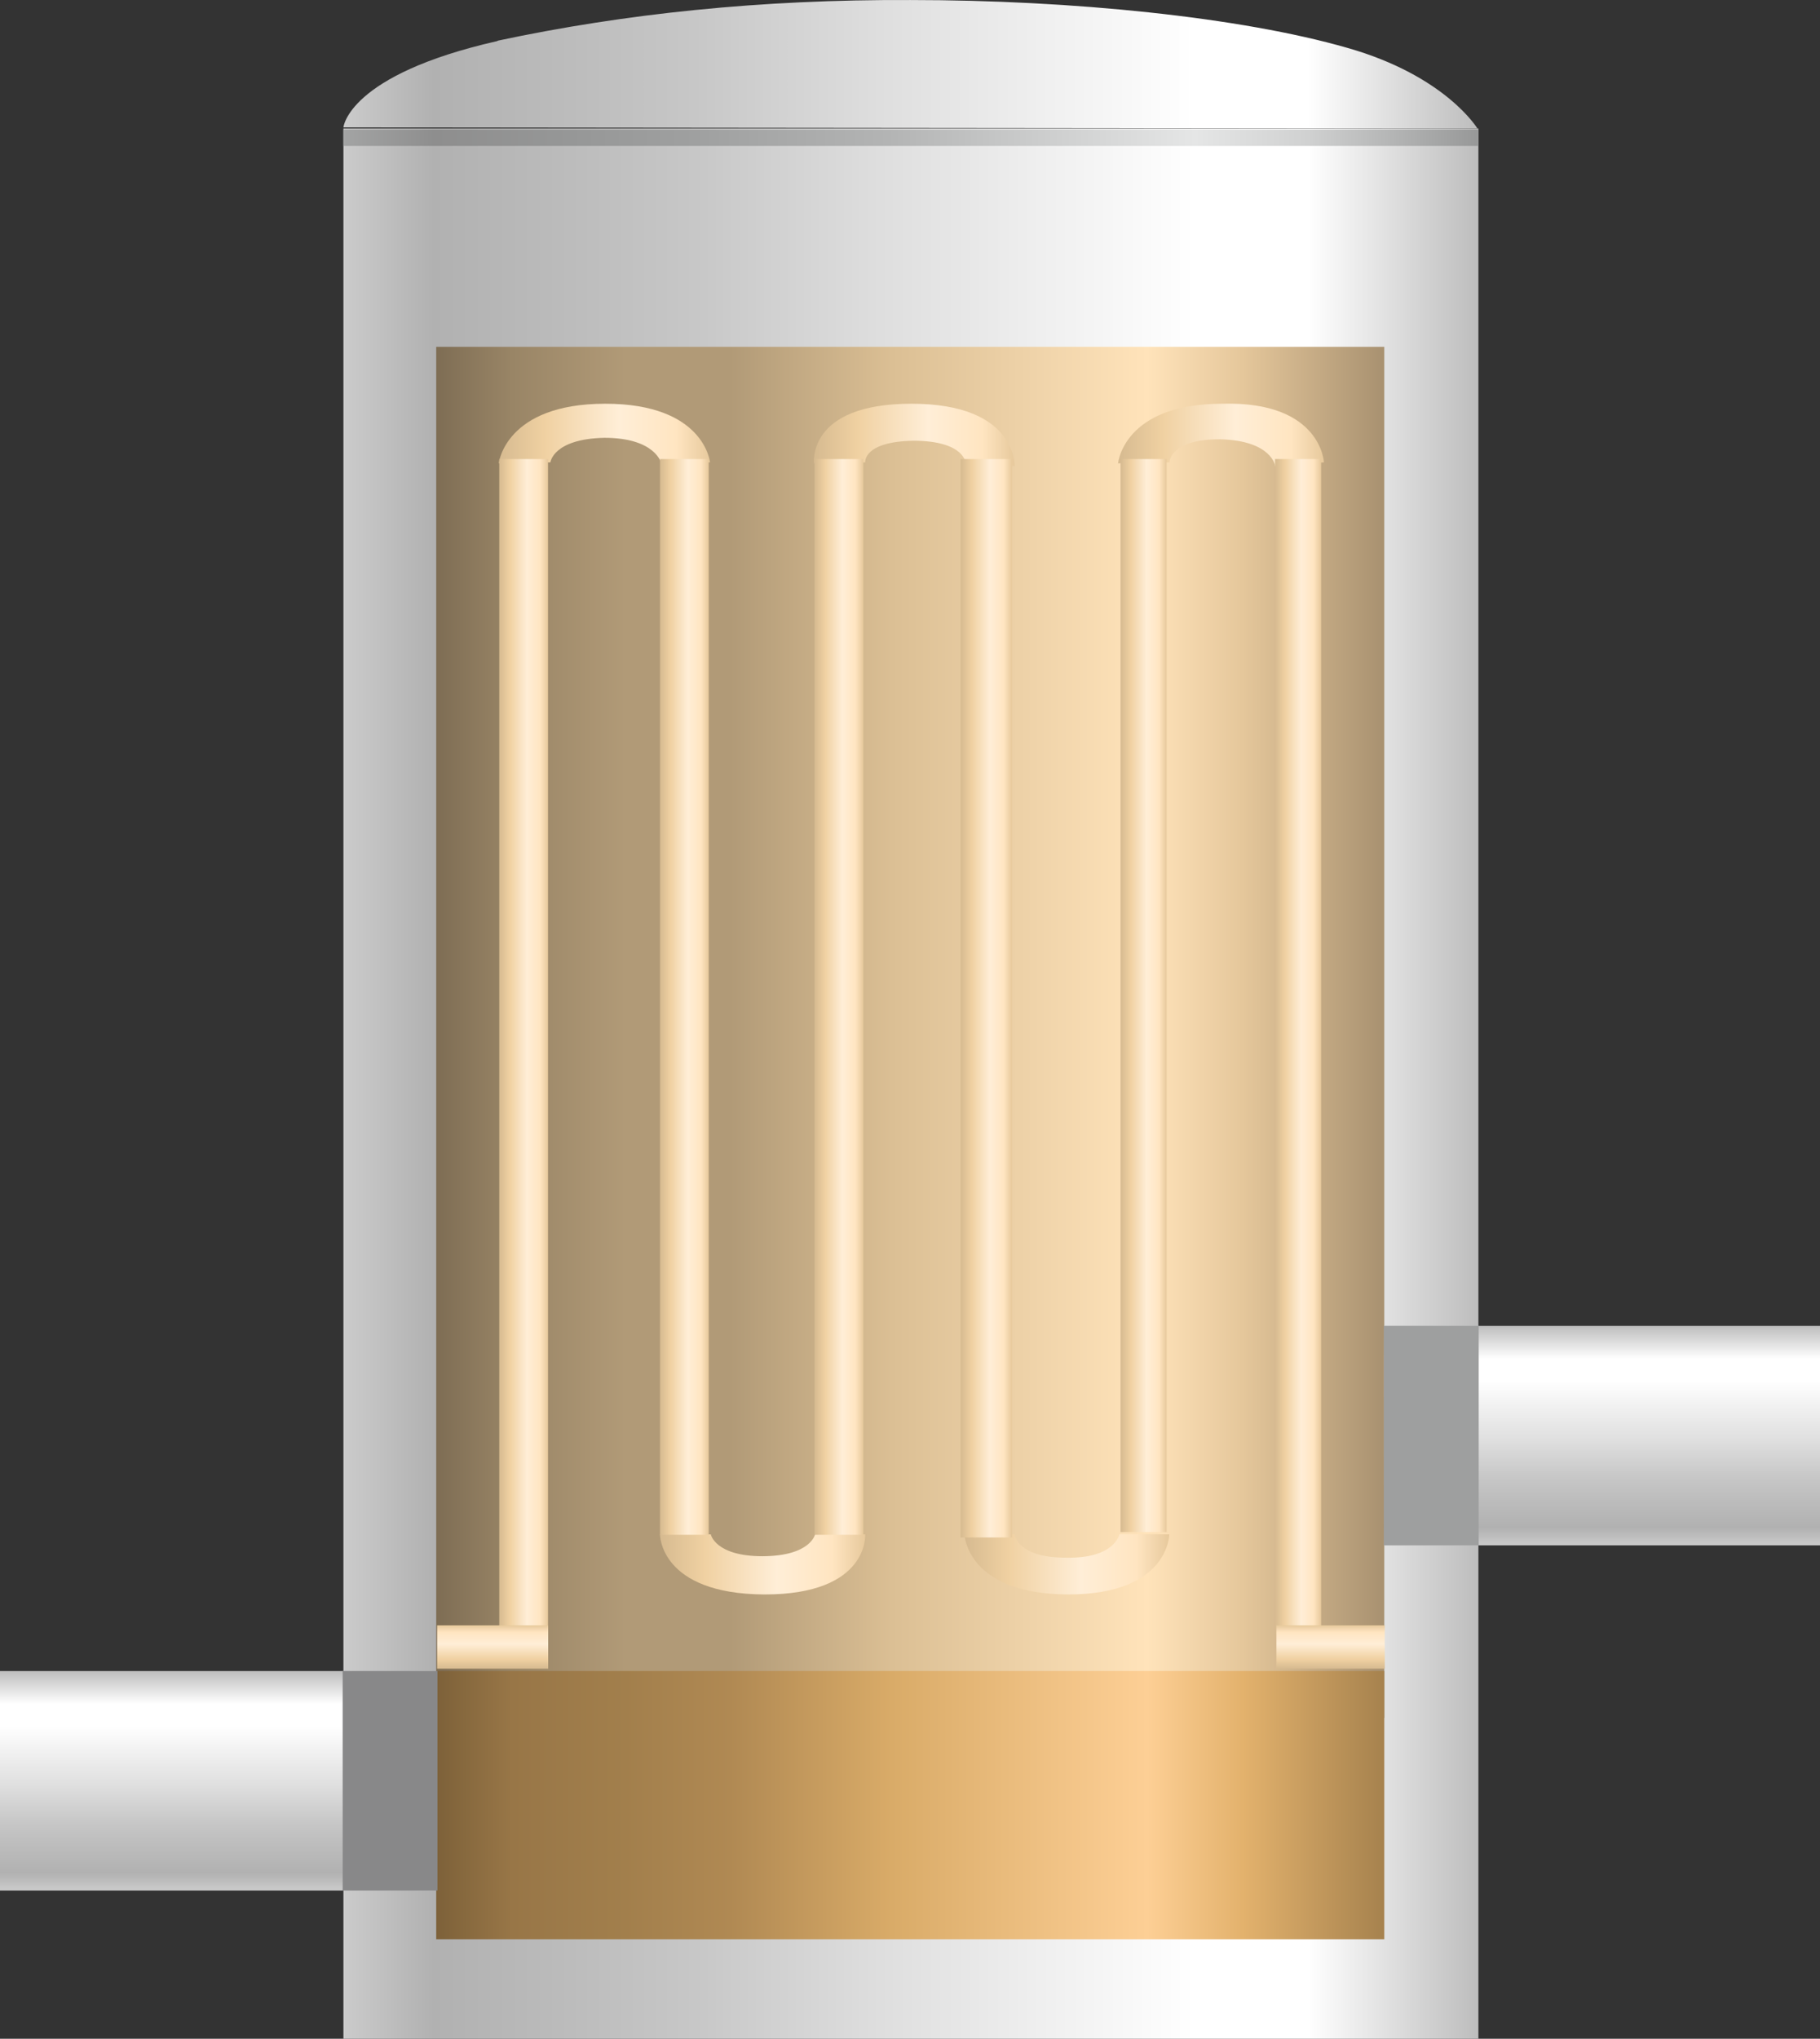 <?xml version="1.0" encoding="utf-8"?>
<!-- Generator: Adobe Illustrator 16.0.0, SVG Export Plug-In . SVG Version: 6.00 Build 0)  -->
<!DOCTYPE svg PUBLIC "-//W3C//DTD SVG 1.1//EN" "http://www.w3.org/Graphics/SVG/1.1/DTD/svg11.dtd">
<svg preserveAspectRatio="none"   version="1.1" id="图层_1" xmlns="http://www.w3.org/2000/svg" xmlns:xlink="http://www.w3.org/1999/xlink" x="0px" y="0px"
	 width="503.917px" height="564.322px" viewBox="31.387 1.314 503.917 564.322"
	 enable-background="new 31.387 1.314 503.917 564.322" xml:space="preserve">
<rect x="31.387" y="1.314" width="503.917" height="564.322" fill="#333333" stroke="none"/>
<g id="surface184">
	
		<linearGradient id="SVGID_1_" gradientUnits="userSpaceOnUse" x1="621.223" y1="-151.194" x2="202.224" y2="-151.194" gradientTransform="matrix(0.75 0 0 -0.75 -25.196 187.865)">
		<stop  offset="0" style="stop-color:#BDBDBD"/>
		<stop  offset="0.15" style="stop-color:#FFFFFF"/>
		<stop  offset="0.25" style="stop-color:#FFFFFF"/>
		<stop  offset="0.52" style="stop-color:#DFDFDF"/>
		<stop  offset="0.69" style="stop-color:#C7C7C7"/>
		<stop  offset="0.8" style="stop-color:#BCBCBC"/>
		<stop  offset="0.92" style="stop-color:#B1B1B1"/>
		<stop  offset="1" style="stop-color:#CBCBCB"/>
	</linearGradient>
	<path fill="url(#SVGID_1_)" d="M126.473,36.887h314.25v528.75h-314.25V36.887z"/>
	
		<linearGradient id="SVGID_2_" gradientUnits="userSpaceOnUse" x1="620.87" y1="177.596" x2="202.224" y2="177.596" gradientTransform="matrix(0.75 0 0 -0.75 -25.196 152.299)">
		<stop  offset="0" style="stop-color:#BDBDBD"/>
		<stop  offset="0.15" style="stop-color:#FFFFFF"/>
		<stop  offset="0.25" style="stop-color:#FFFFFF"/>
		<stop  offset="0.52" style="stop-color:#DFDFDF"/>
		<stop  offset="0.69" style="stop-color:#C7C7C7"/>
		<stop  offset="0.8" style="stop-color:#BCBCBC"/>
		<stop  offset="0.92" style="stop-color:#B1B1B1"/>
		<stop  offset="1" style="stop-color:#CBCBCB"/>
	</linearGradient>
	<path fill="url(#SVGID_2_)" d="M169.223,12.57c35.25-7.5,72.848-11.43,114.242-11.25c44.757,0,91.488,4.766,120.968,13.242
		c27.289,7.758,36.023,22.328,36.023,22.328l-313.984-0.32c0,0,1.219-14.5,42.594-23.887L169.223,12.57z"/>
	
		<linearGradient id="SVGID_3_" gradientUnits="userSpaceOnUse" x1="621.223" y1="198.303" x2="202.224" y2="198.303" gradientTransform="matrix(0.75 0 0 -0.75 -25.196 188.18)">
		<stop  offset="0" style="stop-color:#979898"/>
		<stop  offset="0.15" style="stop-color:#D0D1D1"/>
		<stop  offset="0.25" style="stop-color:#E5E6E6"/>
		<stop  offset="0.52" style="stop-color:#B3B4B4"/>
		<stop  offset="0.69" style="stop-color:#9FA0A0"/>
		<stop  offset="0.8" style="stop-color:#969797"/>
		<stop  offset="0.92" style="stop-color:#8E8E8E"/>
		<stop  offset="1" style="stop-color:#A3A4A4"/>
	</linearGradient>
	<path fill="url(#SVGID_3_)" d="M126.473,37.203h314.25v4.5h-314.25V37.203z"/>
	
		<linearGradient id="SVGID_4_" gradientUnits="userSpaceOnUse" x1="552.222" y1="-51.697" x2="202.223" y2="-51.697" gradientTransform="matrix(0.75 0 0 -0.75 0.496 248.292)">
		<stop  offset="0" style="stop-color:#A89170"/>
		<stop  offset="0.15" style="stop-color:#E5C79B"/>
		<stop  offset="0.25" style="stop-color:#FFE3BA"/>
		<stop  offset="0.52" style="stop-color:#DBBF94"/>
		<stop  offset="0.69" style="stop-color:#B19A77"/>
		<stop  offset="0.8" style="stop-color:#B19A77"/>
		<stop  offset="0.92" style="stop-color:#998566"/>
		<stop  offset="1" style="stop-color:#7E6D54"/>
	</linearGradient>
	<path fill="url(#SVGID_4_)" d="M152.164,97.316h262.5v379.5h-262.5V97.316z"/>
	
		<linearGradient id="SVGID_5_" gradientUnits="userSpaceOnUse" x1="282.724" y1="201.307" x2="282.724" y2="120.306" gradientTransform="matrix(0.75 0 0 -0.75 262.887 519.292)">
		<stop  offset="0" style="stop-color:#BDBDBD"/>
		<stop  offset="0.15" style="stop-color:#FFFFFF"/>
		<stop  offset="0.25" style="stop-color:#FFFFFF"/>
		<stop  offset="0.52" style="stop-color:#DFDFDF"/>
		<stop  offset="0.69" style="stop-color:#C7C7C7"/>
		<stop  offset="0.8" style="stop-color:#BCBCBC"/>
		<stop  offset="0.92" style="stop-color:#B1B1B1"/>
		<stop  offset="1" style="stop-color:#CBCBCB"/>
	</linearGradient>
	<path fill="url(#SVGID_5_)" d="M414.554,368.312h120.75v60.75h-120.75V368.312z"/>
	
		<linearGradient id="SVGID_6_" gradientUnits="userSpaceOnUse" x1="282.724" y1="201.302" x2="282.724" y2="120.302" gradientTransform="matrix(0.75 0 0 -0.75 -120.281 614.832)">
		<stop  offset="0" style="stop-color:#BDBDBD"/>
		<stop  offset="0.15" style="stop-color:#FFFFFF"/>
		<stop  offset="0.25" style="stop-color:#FFFFFF"/>
		<stop  offset="0.52" style="stop-color:#DFDFDF"/>
		<stop  offset="0.69" style="stop-color:#C7C7C7"/>
		<stop  offset="0.8" style="stop-color:#BCBCBC"/>
		<stop  offset="0.92" style="stop-color:#B1B1B1"/>
		<stop  offset="1" style="stop-color:#CBCBCB"/>
	</linearGradient>
	<path fill="url(#SVGID_6_)" d="M31.387,463.855h120.75v60.75H31.387V463.855z"/>
	
		<linearGradient id="SVGID_7_" gradientUnits="userSpaceOnUse" x1="377.623" y1="324.225" x2="377.623" y2="402.225" gradientTransform="matrix(0 0.75 0.75 0 -73.692 -161.905)">
		<stop  offset="0" style="stop-color:#D6BA90"/>
		<stop  offset="0.22" style="stop-color:#F0D1A2"/>
		<stop  offset="0.57" style="stop-color:#FFEED7"/>
		<stop  offset="0.84" style="stop-color:#FFE5C1"/>
		<stop  offset="1" style="stop-color:#E7C99C"/>
	</linearGradient>
	<path fill="url(#SVGID_7_)" d="M169.477,129.563c0,0,1.758-16.5,29.492-16.5c27.508,0,29.008,16.23,29.008,16.23l-13.5,0.27
		c0,0-1.512-7.066-15.773-7.066c-14.227,0.316-14.922,6.797-14.922,6.797L169.477,129.563z"/>
	
		<linearGradient id="SVGID_8_" gradientUnits="userSpaceOnUse" x1="378.122" y1="328.181" x2="378.122" y2="402.227" gradientTransform="matrix(0 0.75 0.75 0 10.616 -161.905)">
		<stop  offset="0" style="stop-color:#D6BA90"/>
		<stop  offset="0.22" style="stop-color:#F0D1A2"/>
		<stop  offset="0.57" style="stop-color:#FFEED7"/>
		<stop  offset="0.84" style="stop-color:#FFE5C1"/>
		<stop  offset="1" style="stop-color:#E7C99C"/>
	</linearGradient>
	<path fill="url(#SVGID_8_)" d="M256.785,129.563c0,0-2.094-16.5,26.965-16.5c29.285,0,28.535,17.246,28.535,17.246l-13.5-0.746
		c0,0-0.25-6.254-14.512-6.254c-13.988,0.254-13.339,5.984-13.339,5.984L256.785,129.563z"/>
	
		<linearGradient id="SVGID_9_" gradientUnits="userSpaceOnUse" x1="378.107" y1="326.224" x2="378.107" y2="402.224" gradientTransform="matrix(0 0.75 0.75 0 96.288 -161.905)">
		<stop  offset="0" style="stop-color:#D6BA90"/>
		<stop  offset="0.22" style="stop-color:#F0D1A2"/>
		<stop  offset="0.57" style="stop-color:#FFEED7"/>
		<stop  offset="0.84" style="stop-color:#FFE5C1"/>
		<stop  offset="1" style="stop-color:#E7C99C"/>
	</linearGradient>
	<path fill="url(#SVGID_9_)" d="M340.957,129.563c0,0,1.422-16.5,28.887-16.5c27.363-0.75,28.113,16.23,28.113,16.23l-13.5,1.02
		c0,0-0.879-7.004-15.141-7.41c-14.109-0.09-14.129,6.391-14.129,6.391L340.957,129.563z"/>
	
		<linearGradient id="SVGID_10_" gradientUnits="userSpaceOnUse" x1="377.699" y1="326.46" x2="377.699" y2="402.235" gradientTransform="matrix(0 0.75 0.75 0 -30.732 151.046)">
		<stop  offset="0" style="stop-color:#D6BA90"/>
		<stop  offset="0.22" style="stop-color:#F0D1A2"/>
		<stop  offset="0.57" style="stop-color:#FFEED7"/>
		<stop  offset="0.84" style="stop-color:#FFE5C1"/>
		<stop  offset="1" style="stop-color:#E7C99C"/>
	</linearGradient>
	<path fill="url(#SVGID_10_)" d="M228.188,426.015c0,0,1.152,6.055,14.336,6.055c13.414-0.055,14.547-6.086,14.547-6.086
		l13.867,0.031c0,0,1.188,16.641-27.863,16.641c-29.137-0.141-28.961-16.672-28.961-16.672L228.188,426.015z"/>
	
		<linearGradient id="SVGID_11_" gradientUnits="userSpaceOnUse" x1="377.699" y1="326.625" x2="377.699" y2="402.224" gradientTransform="matrix(0 0.75 0.75 0 53.453 151.046)">
		<stop  offset="0" style="stop-color:#D6BA90"/>
		<stop  offset="0.22" style="stop-color:#F0D1A2"/>
		<stop  offset="0.57" style="stop-color:#FFEED7"/>
		<stop  offset="0.84" style="stop-color:#FFE5C1"/>
		<stop  offset="1" style="stop-color:#E7C99C"/>
	</linearGradient>
	<path fill="url(#SVGID_11_)" d="M312.371,426.015c0,0,0.426,6.457,14.16,6.457c13.59,0.293,14.789-6.488,14.789-6.488l13.801,0.031
		c0,0,0,16.641-28.039,16.641c-28.211-0.141-28.66-16.672-28.66-16.672L312.371,426.015z"/>
	
		<linearGradient id="SVGID_12_" gradientUnits="userSpaceOnUse" x1="583.624" y1="384.225" x2="583.624" y2="402.225" gradientTransform="matrix(0 0.75 0.75 0 -118.548 -146.589)">
		<stop  offset="0" style="stop-color:#D6BA90"/>
		<stop  offset="0.22" style="stop-color:#F0D1A2"/>
		<stop  offset="0.57" style="stop-color:#FFEED7"/>
		<stop  offset="0.84" style="stop-color:#FFE5C1"/>
		<stop  offset="1" style="stop-color:#E7C99C"/>
	</linearGradient>
	<path fill="url(#SVGID_12_)" d="M169.621,453.878v-325.5h13.5v325.5H169.621z"/>
	
		<linearGradient id="SVGID_13_" gradientUnits="userSpaceOnUse" x1="565.124" y1="384.223" x2="565.124" y2="402.223" gradientTransform="matrix(0 0.75 0.75 0 -74.046 -146.589)">
		<stop  offset="0" style="stop-color:#D6BA90"/>
		<stop  offset="0.22" style="stop-color:#F0D1A2"/>
		<stop  offset="0.57" style="stop-color:#FFEED7"/>
		<stop  offset="0.84" style="stop-color:#FFE5C1"/>
		<stop  offset="1" style="stop-color:#E7C99C"/>
	</linearGradient>
	<path fill="url(#SVGID_13_)" d="M214.121,426.128v-297.75h13.5v297.75H214.121z"/>
	
		<linearGradient id="SVGID_14_" gradientUnits="userSpaceOnUse" x1="565.124" y1="384.226" x2="565.124" y2="402.226" gradientTransform="matrix(0 0.75 0.75 0 -31.256 -146.589)">
		<stop  offset="0" style="stop-color:#D6BA90"/>
		<stop  offset="0.22" style="stop-color:#F0D1A2"/>
		<stop  offset="0.57" style="stop-color:#FFEED7"/>
		<stop  offset="0.84" style="stop-color:#FFE5C1"/>
		<stop  offset="1" style="stop-color:#E7C99C"/>
	</linearGradient>
	<path fill="url(#SVGID_14_)" d="M256.914,426.128v-297.75h13.5v297.75H256.914z"/>
	
		<linearGradient id="SVGID_15_" gradientUnits="userSpaceOnUse" x1="565.626" y1="383.224" x2="565.626" y2="402.224" gradientTransform="matrix(0 0.75 0.75 0 9.941 -146.591)">
		<stop  offset="0" style="stop-color:#D6BA90"/>
		<stop  offset="0.22" style="stop-color:#F0D1A2"/>
		<stop  offset="0.57" style="stop-color:#FFEED7"/>
		<stop  offset="0.84" style="stop-color:#FFE5C1"/>
		<stop  offset="1" style="stop-color:#E7C99C"/>
	</linearGradient>
	<path fill="url(#SVGID_15_)" d="M297.359,426.878v-298.5h14.25v298.5H297.359z"/>
	
		<linearGradient id="SVGID_16_" gradientUnits="userSpaceOnUse" x1="564.623" y1="385.224" x2="564.623" y2="402.224" gradientTransform="matrix(0 0.75 0.75 0 52.726 -146.589)">
		<stop  offset="0" style="stop-color:#D6BA90"/>
		<stop  offset="0.22" style="stop-color:#F0D1A2"/>
		<stop  offset="0.57" style="stop-color:#FFEED7"/>
		<stop  offset="0.84" style="stop-color:#FFE5C1"/>
		<stop  offset="1" style="stop-color:#E7C99C"/>
	</linearGradient>
	<path fill="url(#SVGID_16_)" d="M341.644,425.378v-297h12.75v297H341.644z"/>
	
		<linearGradient id="SVGID_17_" gradientUnits="userSpaceOnUse" x1="583.625" y1="385.222" x2="583.625" y2="402.222" gradientTransform="matrix(0 0.75 0.75 0 95.513 -146.593)">
		<stop  offset="0" style="stop-color:#D6BA90"/>
		<stop  offset="0.22" style="stop-color:#F0D1A2"/>
		<stop  offset="0.57" style="stop-color:#FFEED7"/>
		<stop  offset="0.84" style="stop-color:#FFE5C1"/>
		<stop  offset="1" style="stop-color:#E7C99C"/>
	</linearGradient>
	<path fill="url(#SVGID_17_)" d="M384.429,453.875v-325.5h12.75v325.5H384.429z"/>
	
		<linearGradient id="SVGID_18_" gradientUnits="userSpaceOnUse" x1="222.725" y1="185.306" x2="222.725" y2="201.306" gradientTransform="matrix(0.75 0 0 -0.75 0.75 602.182)">
		<stop  offset="0" style="stop-color:#D6BA90"/>
		<stop  offset="0.22" style="stop-color:#F0D1A2"/>
		<stop  offset="0.57" style="stop-color:#FFEED7"/>
		<stop  offset="0.84" style="stop-color:#FFE5C1"/>
		<stop  offset="1" style="stop-color:#E7C99C"/>
	</linearGradient>
	<path fill="url(#SVGID_18_)" d="M152.418,451.203h30.75v12h-30.75V451.203z"/>
	
		<linearGradient id="SVGID_19_" gradientUnits="userSpaceOnUse" x1="552.222" y1="151.805" x2="202.223" y2="151.805" gradientTransform="matrix(0.75 0 0 -0.75 0.496 614.828)">
		<stop  offset="0" style="stop-color:#A6824E"/>
		<stop  offset="0.15" style="stop-color:#E3B26D"/>
		<stop  offset="0.25" style="stop-color:#FDCF95"/>
		<stop  offset="0.52" style="stop-color:#D9AB68"/>
		<stop  offset="0.69" style="stop-color:#B08953"/>
		<stop  offset="0.8" style="stop-color:#A27F4C"/>
		<stop  offset="0.92" style="stop-color:#987647"/>
		<stop  offset="1" style="stop-color:#7D6139"/>
	</linearGradient>
	<path fill="url(#SVGID_19_)" d="M152.164,463.851h262.5v74.25h-262.5V463.851z"/>
	
		<linearGradient id="SVGID_20_" gradientUnits="userSpaceOnUse" x1="222.228" y1="185.306" x2="222.228" y2="201.306" gradientTransform="matrix(0.75 0 0 -0.75 233.13 602.182)">
		<stop  offset="0" style="stop-color:#D6BA90"/>
		<stop  offset="0.22" style="stop-color:#F0D1A2"/>
		<stop  offset="0.57" style="stop-color:#FFEED7"/>
		<stop  offset="0.84" style="stop-color:#FFE5C1"/>
		<stop  offset="1" style="stop-color:#E7C99C"/>
	</linearGradient>
	<path fill="url(#SVGID_20_)" d="M384.8,451.203h30v12h-30V451.203z"/>
	<path fill="#888889" d="M126.262,463.855h26.25v60.75h-26.25V463.855z"/>
	<path fill="#9E9F9F" d="M414.554,368.312h26.25v60.75h-26.25V368.312z"/>
</g>
</svg>
